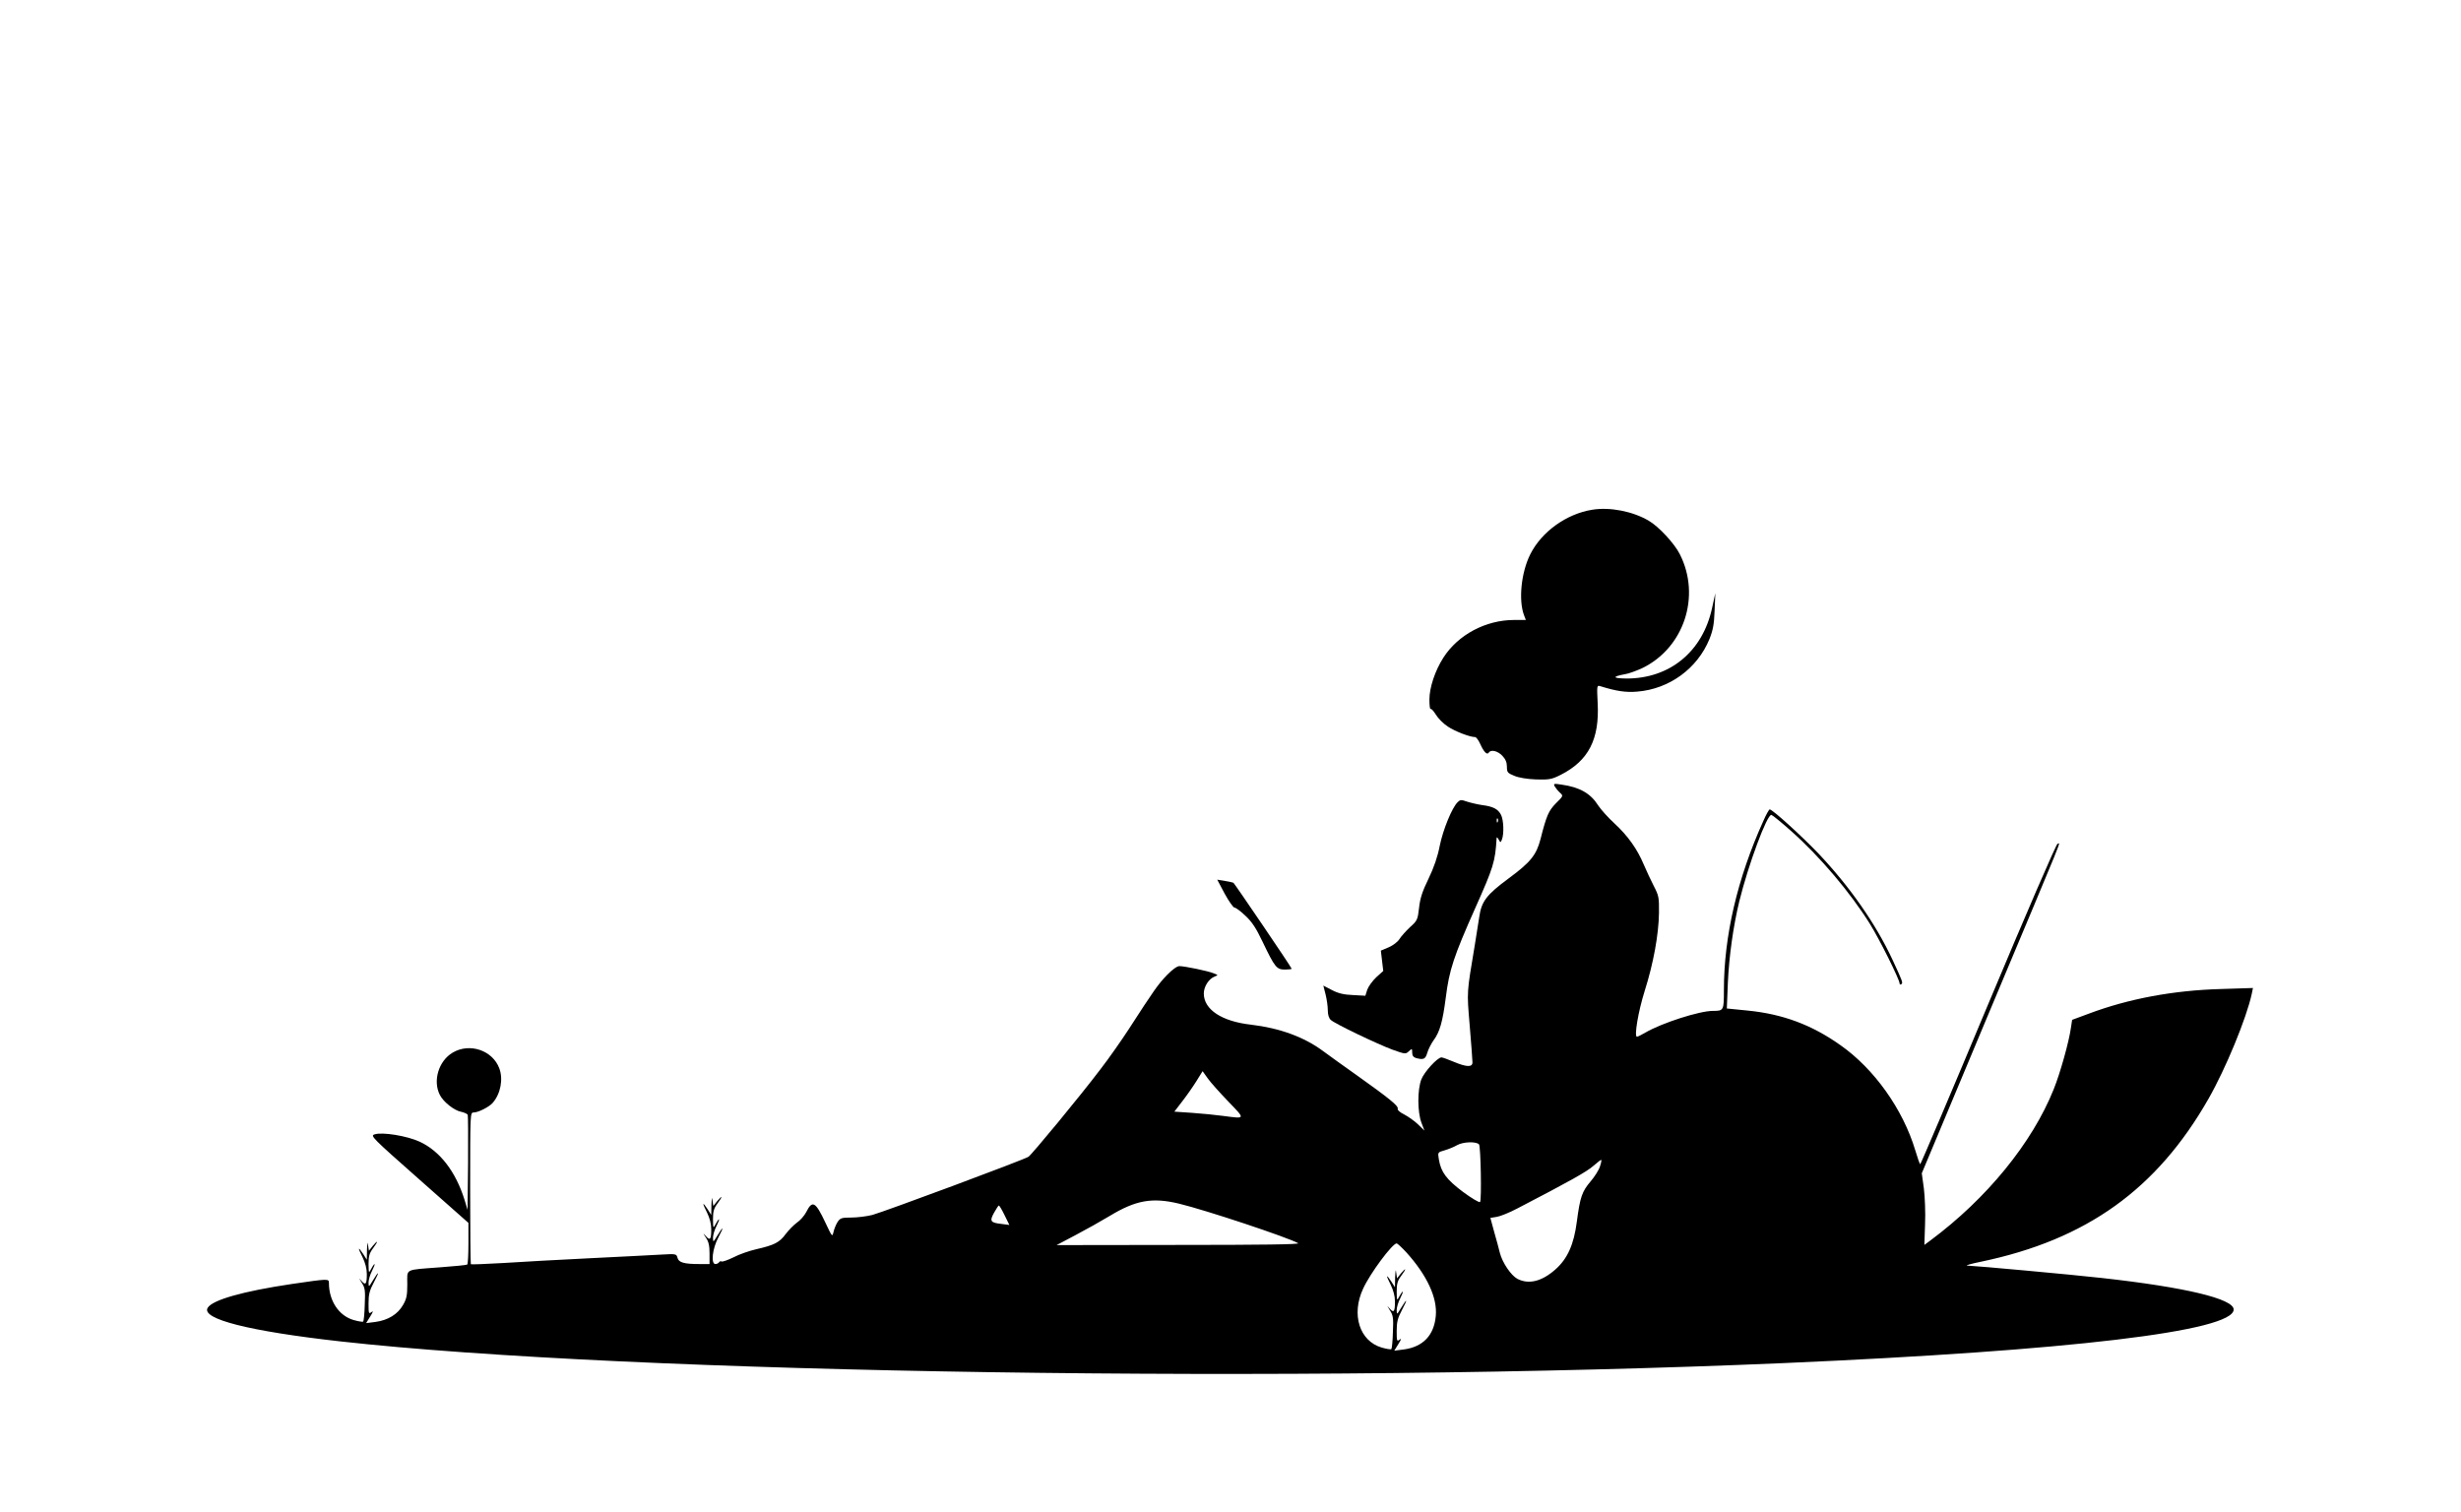<?xml version="1.0" encoding="UTF-8" standalone="yes"?>
<!-- Created with sK1/UniConvertor (http://sk1project.org/) -->
<svg xmlns="http://www.w3.org/2000/svg" xmlns:xlink="http://www.w3.org/1999/xlink"
  width="1429pt" height="878pt" viewBox="0 0 1429 878"
  fill-rule="evenodd">
<g>
<g>
<path style="stroke:none; fill:#000000" d="M 924.5 296C 909.6 298.4 895.2 308.7 888.6 321.8C 883.3 332.3 881.6 348.6 885 357.4L 886 360L 879.2 360C 862.7 360 846.6 368.6 838.1 381.9C 833.3 389.4 830 399.2 830 406.2C 830 409.6 830.3 412 830.7 411.7C 831 411.3 832.4 412.8 833.7 414.9C 835 417.1 838.1 420.2 840.7 421.9C 844.9 424.7 853.5 428 856.5 428C 857.2 428 858.5 429.8 859.5 432C 861.6 436.7 863.5 438.6 864.5 437C 865.7 435.1 869.6 436 872.3 438.8C 874.2 440.8 875 442.7 875 445.2C 875 448.5 875.4 448.9 879.3 450.5C 881.8 451.6 886.8 452.4 891.9 452.6C 899.6 452.8 900.9 452.6 906.3 449.9C 922.4 441.7 928.8 429.3 927.7 408.3C 927.2 397.9 927.2 397.8 929.4 398.5C 938.4 401.3 944.1 402.2 950.7 401.6C 969.3 400.1 985.6 388.2 992.6 371.1C 994.7 365.8 995.3 362.5 995.6 354.5L 996 344.5L 994.1 353.2C 988.6 378.4 969.6 394 944.5 394C 936.3 393.9 935.9 392.9 943.5 391.5C 945.7 391.2 950.2 389.5 953.5 388C 977.8 376.3 987.8 346.2 975.4 321.8C 972.3 315.6 963.1 305.7 957.4 302.4C 948.1 296.9 934.8 294.3 924.5 296z"/>
<path style="stroke:none; fill:#000000" d="M 902.8 456.7C 903.4 457.7 904.7 459.3 905.8 460.3C 907.8 462.1 907.8 462.2 903.5 466.4C 899.2 470.8 898 473.5 894.5 487.3C 892.1 496.5 888.7 500.7 876.1 510C 863.1 519.6 860.2 523.4 858.9 532.7C 858.3 536.4 857.2 543.5 856.4 548.5C 851.6 577.3 851.7 575.1 853.4 595.6C 854.3 606.1 855 615.7 855 616.9C 855 619.8 851.6 619.7 844 616.5C 840.7 615.1 837.6 614 837 614C 834.7 614 827 622.4 825.3 626.8C 823 632.8 823 645.7 825.4 652L 827.1 656.5L 823.3 652.8C 821.2 650.8 817.6 648.3 815.3 647.1C 812.7 645.8 811.3 644.5 811.6 643.7C 812.1 642.2 806.4 637.6 788 624.5C 781.1 619.7 772.4 613.3 768.5 610.5C 757.4 602.2 743.2 597 726.4 595C 709.4 593.1 699 586.2 699 576.9C 699 572.9 701.9 568.3 705.4 567C 707.4 566.2 707.4 566.2 704.8 565.2C 701.5 563.8 687.8 561 684.8 561C 683.5 561 680.7 563 677.6 566.2C 672.5 571.5 670.1 574.9 655.5 597.5C 651.2 604.1 643.8 614.7 638.9 621C 627.1 636.6 599.3 670.2 597.2 671.7C 594.7 673.4 513.5 703.6 506.5 705.5C 503.3 706.3 497.8 707 494.3 707C 488.7 707 487.9 707.3 486.4 709.5C 485.5 710.9 484.4 713.5 484 715.3C 483.3 718.4 483.2 718.3 479.3 710C 473.5 697.7 471.7 696.7 468.1 703.9C 467 706 464.6 708.7 462.8 709.9C 461 711.2 458 714.2 456.2 716.6C 452.6 721.5 449.6 723 439.1 725.4C 435.1 726.3 429.1 728.4 425.9 730.1C 422.6 731.7 419.5 732.8 419 732.5C 418.5 732.2 417.9 732.4 417.5 733C 417.2 733.5 416.2 734 415.4 734C 412.7 734 413.6 725 417.2 718.4C 420.6 712 420.1 711.6 416.4 717.7C 414.1 721.5 414.1 721.5 414 718.7C 414 717.2 414.9 714.1 416 712C 418.3 707.5 417.9 706.5 415.6 710.7C 414.1 713.5 414.1 713.4 414 707.9C 414 703.5 414.5 701.7 416.5 699C 419.7 694.7 419.7 693.6 416.5 697.4L 414.2 700.3L 413.7 696.9C 413.5 694.7 413.3 695.6 413.1 699.5L 413 705.5L 410.9 702.2C 407.8 697.5 407.6 698.3 410.5 704C 412.1 707.3 413 710.6 413 713.8C 413 719.8 412.3 720.6 409.8 717.7C 408.1 715.8 408.1 715.9 409.9 718.7C 411.5 721 412 723.4 412 727.9L 412 734L 406.1 734C 397.2 734 394.1 733.1 393.4 730.4C 392.8 728.1 392.6 728 384.1 728.5C 379.4 728.8 360.9 729.7 343 730.6C 325.1 731.5 302.3 732.7 292.2 733.4C 282.1 734 273.7 734.3 273.4 734.1C 273.2 733.9 273 713.9 273 689.8C 273 646.4 273 646 275 646C 277.7 646 284 642.8 286.1 640.4C 290.7 635.1 292.3 626.6 289.9 620.3C 286 609.9 272.7 605.4 262.9 611.2C 254.7 616 251.2 627.6 255.4 635.8C 257.5 639.9 263.8 644.9 267.8 645.6C 269.6 646 271.4 646.8 271.6 647.4C 271.8 648 271.9 660.7 271.8 675.5L 271.5 702.5L 269.7 696.6C 264.6 680.3 255.5 668.5 243.8 663C 236.5 659.6 222 657.2 217.5 658.7C 214.9 659.5 215.9 660.5 243.4 684.8L 272 710.1L 272 722C 272 728.5 271.7 734.1 271.3 734.3C 270.8 734.6 263.8 735.3 255.5 735.9C 234.5 737.5 236.5 736.5 236.5 745.7C 236.5 752.2 236.1 754.2 234 757.8C 230.9 763.2 225.3 766.6 218.1 767.6L 212.6 768.3L 215 764.4C 216.7 761.7 216.9 760.9 215.7 761.9C 214.1 763.1 214 762.7 214 756.8C 214 751.5 214.6 749.3 217.2 744.4C 220.6 738 220.1 737.6 216.4 743.7C 214.1 747.5 214.1 747.5 214 744.7C 214 743.2 214.9 740.1 216 738C 218.3 733.5 217.9 732.5 215.6 736.7C 214.1 739.5 214.1 739.4 214 733.9C 214 729.5 214.5 727.7 216.5 725C 219.7 720.7 219.7 719.6 216.5 723.4L 214.2 726.3L 213.7 722.9C 213.5 720.7 213.3 721.6 213.1 725.5L 213 731.5L 210.9 728.2C 207.8 723.5 207.6 724.3 210.5 730C 212.1 733.3 213 736.6 213 739.8C 213 745.8 212.3 746.6 209.8 743.7C 208.2 741.9 208.3 742.1 210 744.8C 211.9 747.7 212.2 749.1 211.8 757.5C 211.7 762.6 211.2 767.1 210.9 767.4C 210.6 767.7 208.1 767.3 205.3 766.5C 196.7 764 191 755.3 191 745C 191 742.4 190.7 742.5 169.3 745.6C 141.1 749.8 123.4 754.8 120.6 759.4C 116.6 765.9 144.8 773 197.5 778.9C 366 797.7 755.1 803.6 1036 791.5C 1201.5 784.3 1297 773 1297 760.4C 1297 754.2 1269.1 747.5 1220.5 742.1C 1202.7 740.1 1147.8 735.1 1142.3 734.9C 1140.8 734.9 1144.5 733.8 1150.5 732.6C 1211.6 719.8 1252.4 690.6 1282.4 638C 1292.4 620.5 1304.5 591.1 1307.5 577.1L 1308.2 573.7L 1289.4 574.3C 1261.9 575.1 1236.1 579.9 1212.9 588.6L 1203.2 592.2L 1202.5 596.8C 1201.4 604.8 1196.3 623.1 1192.5 632.5C 1180 663.7 1153.6 696 1120.9 720.3L 1117.4 722.9L 1117.8 710.9C 1118.1 704.2 1117.7 694.8 1117.1 690L 1115.9 681.3L 1155 587.9C 1200.8 478.7 1196.3 490 1194.7 490C 1194 490 1176 531.7 1154.5 583C 1133.1 634.2 1115.3 676 1115 676C 1114.7 676 1113.4 672.3 1112.1 667.9C 1105 644.2 1088.3 620.7 1068.8 607C 1052.1 595.1 1035.1 588.8 1014.7 586.8L 1002.7 585.6L 1003.3 570.5C 1004 555.3 1006.4 538 1009.9 523.5C 1015.1 502.3 1026.1 472.6 1028.6 473.2C 1029.3 473.4 1034.5 477.6 1040.2 482.7C 1056.8 497.4 1074.5 518.4 1085.8 536.5C 1091.4 545.5 1103 568.8 1103 571C 1103 571.6 1103.4 571.9 1104 571.5C 1105.1 570.8 1104.8 570 1098.9 557.3C 1089.1 536.3 1074 514.7 1055.7 495.4C 1045.9 485.2 1029.2 470 1027.6 470C 1027.2 470 1025.5 473 1023.9 476.7C 1008.8 510.1 1001 543.6 1001 574.9C 1001 586.8 1000.9 587 994.6 587C 986.8 587 965 594 955.4 599.6C 953.2 600.9 951 602 950.5 602C 948.8 602 951.2 587.5 955 575.4C 960.1 559.3 963.1 542.8 963.3 530.2C 963.4 521.1 963.2 520.1 960.3 514.5C 958.6 511.2 956 505.6 954.5 502.1C 950.7 493 945.2 485.3 937.5 478.2C 933.8 474.8 929.6 470.1 928 467.7C 923.6 460.7 917.3 457.1 906.7 455.6C 902.2 454.9 901.9 455 902.8 456.7zM 713.3 639.7C 723.2 650 723.4 649.7 710.4 648C 706.1 647.4 697.9 646.6 692.2 646.2L 681.9 645.5L 686.5 639.5C 689 636.3 692.7 631 694.7 627.8L 698.3 622L 701.3 626.2C 702.9 628.5 708.4 634.6 713.3 639.7zM 858.8 664.5C 859.8 665.5 860.4 697 859.4 698C 858.9 698.4 854.5 695.8 849.5 692.1C 839.9 684.9 836.7 680.6 835.5 673.3C 834.8 669.1 834.8 669.1 838.7 668C 840.8 667.4 844.1 666.1 846 665C 849.4 663 857.1 662.7 858.8 664.5zM 929 677.4C 928.4 679.4 925.9 683.3 923.6 686C 918.6 691.9 917.5 695 915.6 709.4C 913.9 722.6 910.2 730.9 903.2 737.1C 895.3 744.1 887.7 746 881.1 742.6C 877.4 740.6 872.4 733.3 870.9 727.5C 870.4 725.3 868.9 719.8 867.6 715.3L 865.4 707.2L 869.1 706.6C 871.1 706.3 876.6 704.1 881.1 701.7C 911.9 685.7 921.5 680.3 925.2 677C 927.6 674.9 929.7 673.3 929.8 673.5C 930 673.7 929.7 675.5 929 677.4zM 684.5 698.9C 700.3 702.7 748 718.6 753.8 721.9C 754.9 722.6 732.4 722.9 684.5 722.9L 613.5 723L 624.5 717.2C 630.6 714 639.5 709 644.3 706.1C 659.5 696.9 669 695.2 684.5 698.9zM 583.3 705.6L 586.1 711.3L 581.5 710.7C 575.1 710 574.5 709.1 577.2 704.2C 578.5 701.9 579.7 700 580 700C 580.3 700 581.8 702.5 583.3 705.6zM 816.6 727.2C 828.6 740.5 834.7 753.6 833.7 764.1C 832.7 775.4 826.3 782.1 815.1 783.6L 809.6 784.3L 812 780.4C 813.7 777.7 813.9 776.9 812.7 777.9C 811.1 779.1 811 778.7 811 772.8C 811 767.5 811.6 765.3 814.2 760.4C 817.6 754 817.1 753.6 813.4 759.7C 811.1 763.5 811.1 763.5 811 760.7C 811 759.2 811.9 756.1 813 754C 815.3 749.5 814.9 748.5 812.6 752.7C 811.1 755.5 811.1 755.4 811 749.9C 811 745.5 811.5 743.7 813.5 741C 816.7 736.7 816.7 735.6 813.5 739.4L 811.2 742.3L 810.7 738.9C 810.5 736.7 810.3 737.6 810.1 741.5L 810 747.5L 807.9 744.2C 804.8 739.5 804.6 740.3 807.5 746C 809.1 749.3 810 752.6 810 755.8C 810 761.8 809.3 762.6 806.8 759.7C 805.2 757.9 805.3 758.1 807 760.8C 808.9 763.7 809.2 765.1 808.8 773.5C 808.7 778.6 808.2 783.1 807.9 783.4C 807.6 783.7 805.1 783.3 802.3 782.5C 789.4 778.7 784.5 763.3 791.5 748.3C 795.5 739.5 808.5 722 811 722C 811.4 722 814 724.4 816.6 727.2z"/>
<path style="stroke:none; fill:#000000" d="M 846.4 465.8C 843.1 469 837.9 481.8 836 491.1C 834.8 497.4 832.6 503.8 829.5 510.2C 825.9 517.6 824.6 521.6 824 527.1C 823.2 534 823 534.6 818.7 538.4C 816.3 540.7 813.5 543.8 812.6 545.3C 811.6 546.9 808.9 549 806.3 550.1L 801.8 552L 802.5 557.9L 803.2 563.8L 799.1 567.5C 796.9 569.6 794.6 572.8 793.9 574.7L 792.8 578.2L 785.6 577.8C 780.3 577.6 777 576.8 773.4 574.9L 768.4 572.3L 769.7 577.4C 770.4 580.2 771 584.3 771 586.6C 771 589.2 771.6 591.3 772.8 592.3C 775.2 594.5 799.4 606.1 808.5 609.5C 815.8 612.1 816.2 612.2 818 610.5C 819.9 608.7 820 608.8 820 611.2C 820 613 820.7 613.9 822.3 614.4C 826.6 615.5 827.7 615.1 828.8 611.2C 829.4 609.2 831.1 605.9 832.4 604.1C 836 599.3 837.7 593.3 839.5 579.3C 841.5 563.2 844.1 555.4 856.7 527.1C 867.2 503.6 868.2 500.3 869 487C 869 485.9 869.4 486 870.2 487.5C 871.3 489.4 871.3 489.4 872.1 487.5C 873.4 484.2 873.1 476.1 871.6 473.2C 869.9 469.8 867 468.3 860.7 467.5C 858 467.1 854.1 466.2 851.9 465.5C 848.5 464.3 847.9 464.3 846.4 465.8zM 869.7 477.2C 869.4 478 869.1 477.7 869.1 476.6C 869 475.5 869.3 474.9 869.6 475.3C 869.9 475.6 870 476.5 869.7 477.2z"/>
<path style="stroke:none; fill:#000000" d="M 711.1 518.9C 713.5 523.3 716.1 527 716.8 527C 717.5 527 720.4 529.1 723.1 531.7C 727 535.3 729.4 539 733.2 547C 740.3 561.8 741.3 563 746.1 563C 748.2 563 750 562.8 750 562.5C 750 561.8 716.9 513.1 716.2 512.6C 715.8 512.4 713.5 511.9 711.1 511.5L 706.8 510.8L 711.1 518.9z"/>
</g>
</g>
</svg>